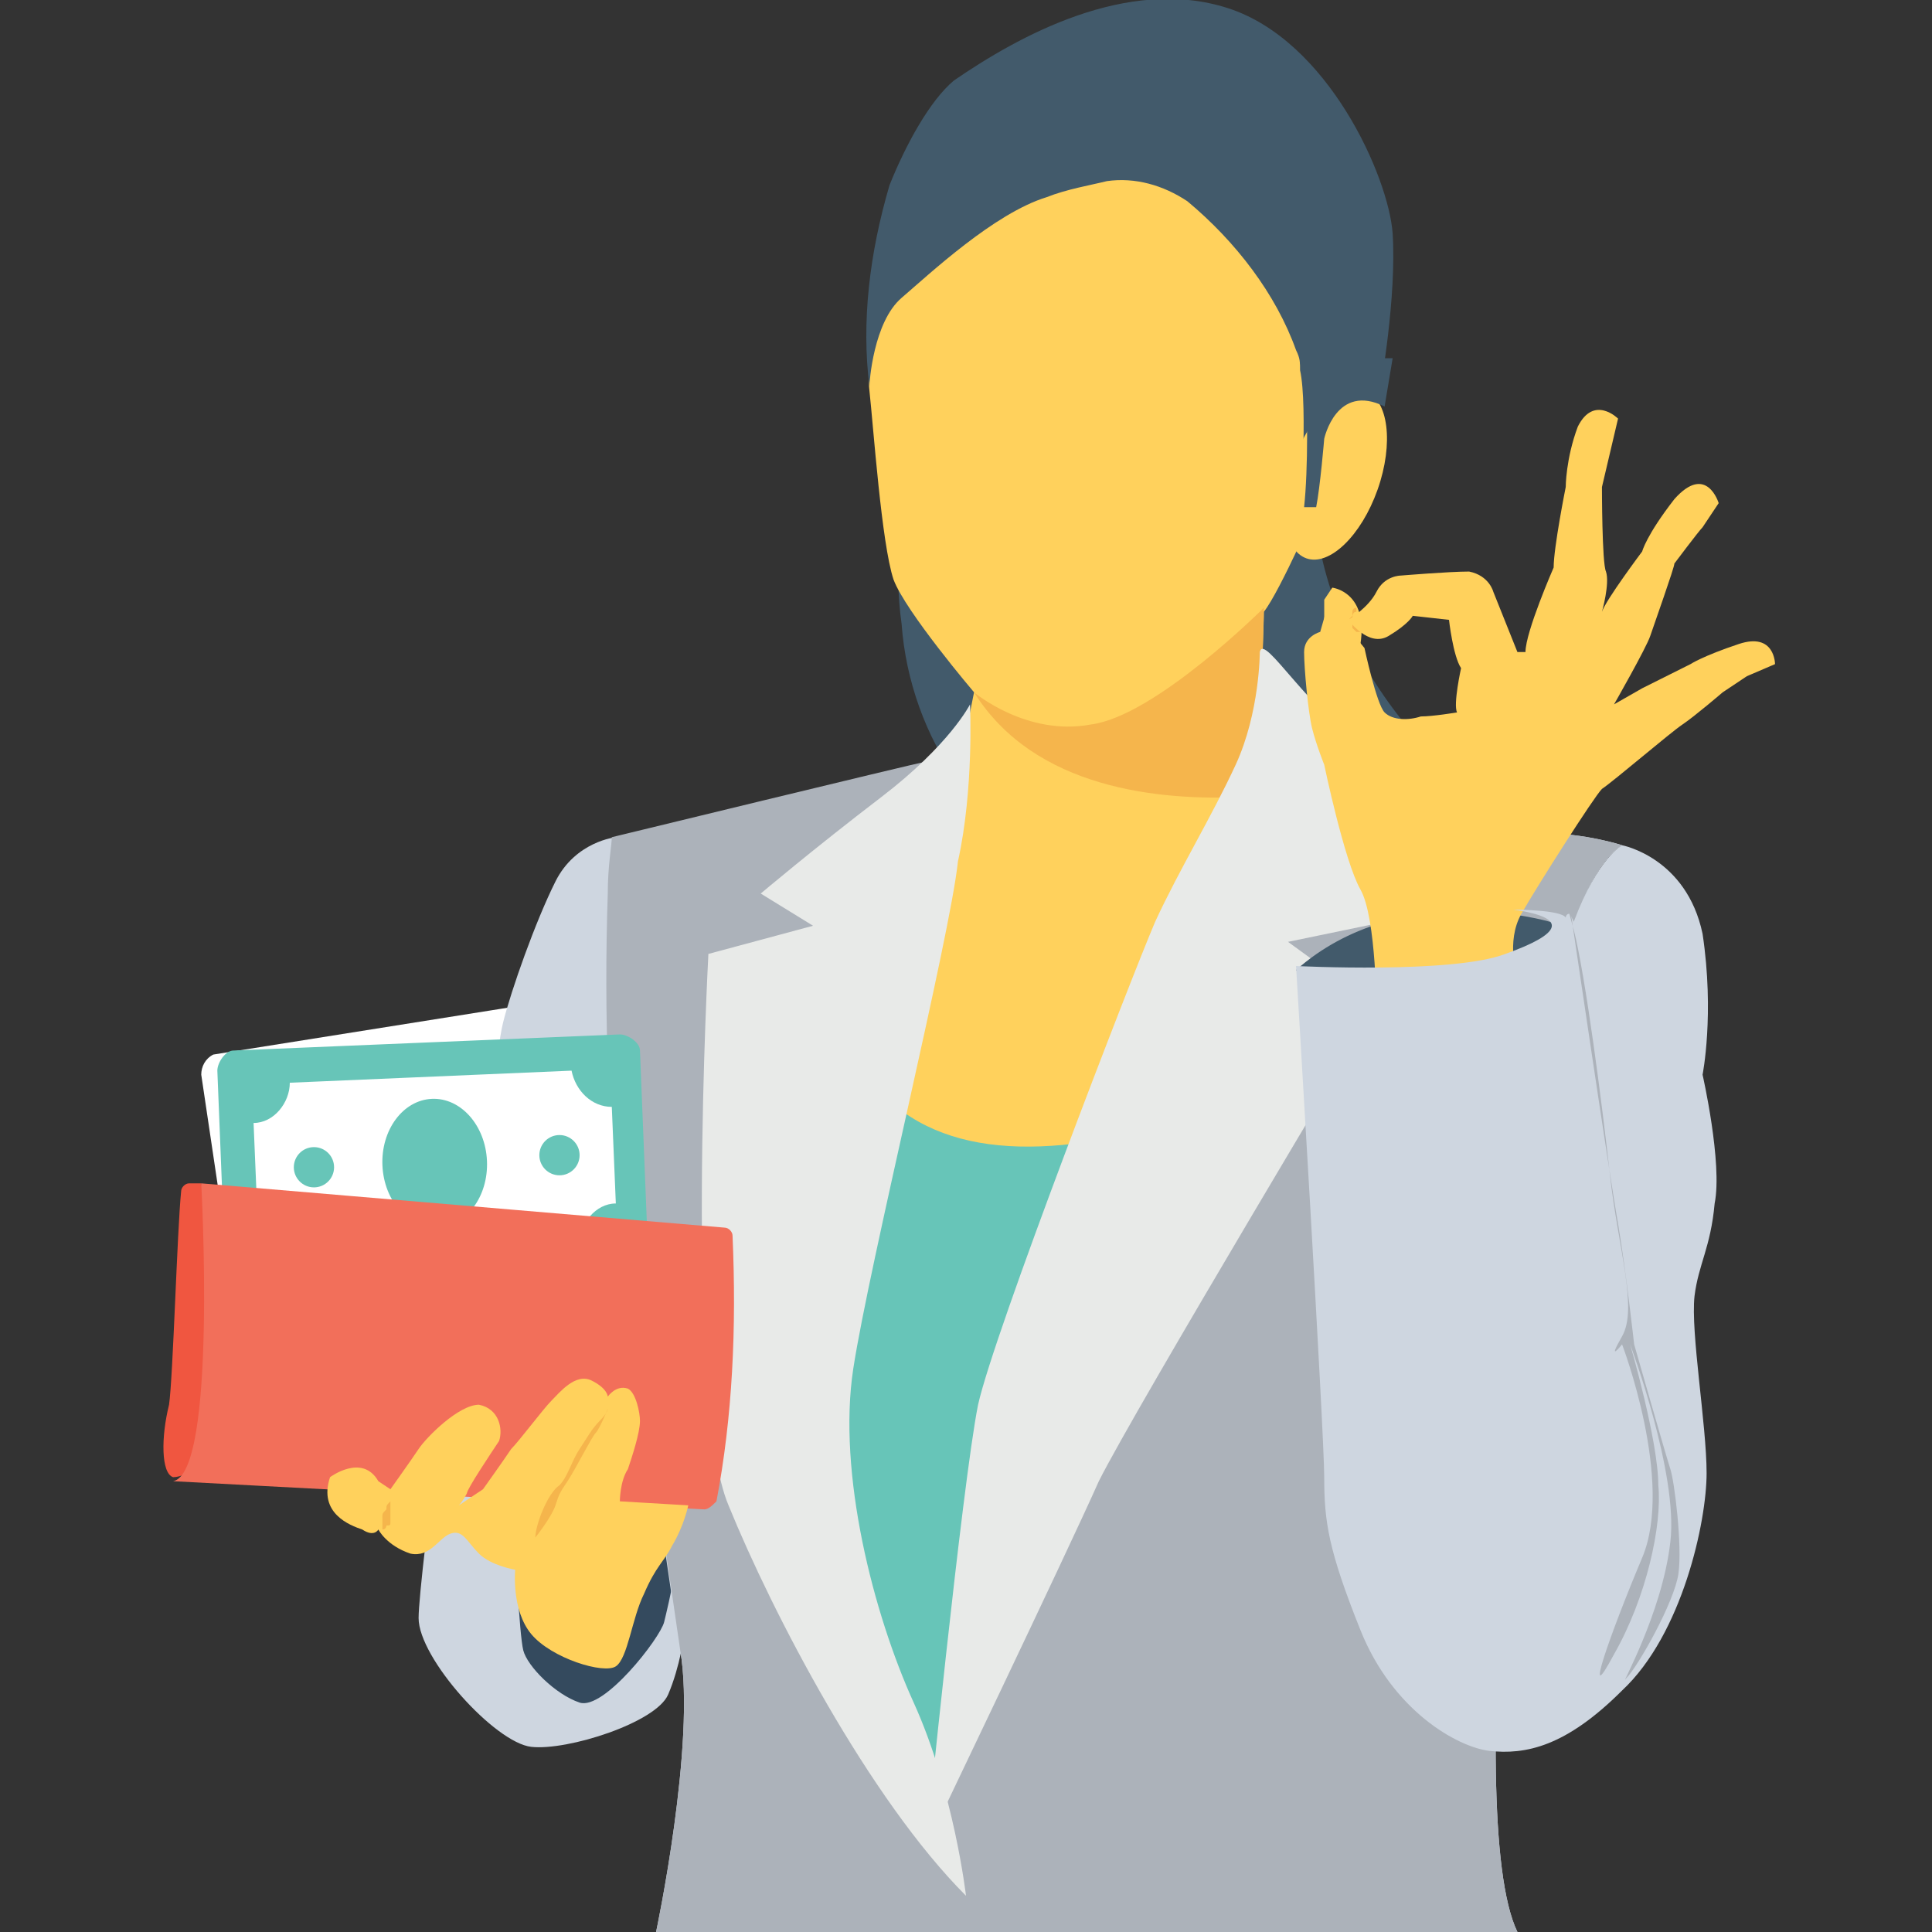 <?xml version="1.0" encoding="utf-8"?>
<!-- Generator: Adobe Illustrator 18.0.0, SVG Export Plug-In . SVG Version: 6.00 Build 0)  -->
<!DOCTYPE svg PUBLIC "-//W3C//DTD SVG 1.1//EN" "http://www.w3.org/Graphics/SVG/1.1/DTD/svg11.dtd">
<svg version="1.1" id="Layer_1" xmlns="http://www.w3.org/2000/svg" xmlns:xlink="http://www.w3.org/1999/xlink" x="0px" y="0px"
	 viewBox="0 0 48 48" enable-background="new 0 0 48 48" xml:space="preserve">
<rect x="0" y="0" width="48" height="48" fill="#333333" stroke="none"/>
<g>
	<g>
		<g>
			<path fill="#425A6B" d="M22.5,11.3c-0.1,1.4-0.3,2.8-0.1,4.2c0.1,1.4,0.6,2.8,1.4,3.9c0.9,1.2,2.3,2,3.8,2.1c0.5-1.6,0.5-3.4,0-5
				c-0.5-1.6-1.5-3-2.9-4"/>
		</g>
	</g>
	<g>
		<g>
			<path fill="#425A6B" d="M32.8,9.8c-0.4,1.8-0.2,3.8,0.5,5.5c0.7,1.7,1.9,3.3,3.4,4.4c-2,0.2-4.1-0.5-5.6-1.9
				c-1.5-1.4-2.3-3.5-2.3-5.5c0-0.6,0.2-1.3,0.7-1.5"/>
		</g>
	</g>
	<g>
		<g>
			<g>
				<path fill="#FFFFFF" d="M15,30.3l-8.8,1.4c-0.2,0-0.4-0.1-0.5-0.3L5,26.7c0-0.2,0.1-0.4,0.3-0.5l8.8-1.4c0.2,0,0.4,0.1,0.5,0.3
					l0.7,4.6C15.4,30.1,15.3,30.3,15,30.3z"/>
			</g>
			<g>
				<g>
					<path fill="#FFFFFF" d="M14.1,26.5l0.3,2.2c-0.5,0.1-0.8,0.5-0.7,1l-6.4,1c-0.1-0.5-0.5-0.8-1-0.7l-0.3-2.2
						c0.5-0.1,0.8-0.5,0.7-1l6.4-1C13.2,26.3,13.6,26.6,14.1,26.5z"/>
				</g>
			</g>
		</g>
		<g>
			<g>
				<ellipse transform="matrix(0.988 -0.156 0.156 0.988 -4.29 1.937)" fill="#FFFFFF" cx="10.2" cy="28.3" rx="1.2" ry="1.5"/>
			</g>
		</g>
		<g>
			<g>
				<circle fill="#FFFFFF" cx="7.4" cy="28.7" r="0.5"/>
			</g>
			<g>
				<circle fill="#FFFFFF" cx="13" cy="27.9" r="0.5"/>
			</g>
		</g>
	</g>
	<g>
		<g>
			<g>
				<path fill="#F05640" d="M5.4,36C5.4,36,5.4,36.1,5.4,36c-0.2,0.2-0.7,0.7-1.1,0.7c-0.3-0.1-0.3-1-0.1-1.8
					c0.1-0.7,0.2-4.3,0.3-5.3c0-0.1,0.1-0.2,0.2-0.2l0.3,0l0.9,3.2"/>
			</g>
		</g>
		<g>
			<g>
				<path fill="#CED6E0" d="M17.1,21.7l-1.8-0.9c0,0-1,0.1-1.5,1.1c-0.5,1-1.1,2.7-1.3,3.5c-0.2,0.8-0.3,3-0.6,4.2
					c-0.4,1.3-1.5,9.6-1.5,10.6s1.9,3.1,2.8,3.2c0.9,0.1,3.1-0.6,3.4-1.3c0.3-0.7,0.4-1.5,0.4-1.5L17.1,21.7z"/>
			</g>
		</g>
		<g>
			<g>
				<path fill="#344A5E" d="M12.8,38.4c0,0,0.1,2.2,0.2,2.6c0.1,0.4,0.8,1.1,1.4,1.3c0.6,0.2,2-1.6,2.1-2c0.1-0.4,0.5-2.1,0.4-2.8
					c0-0.7-2.3-1.7-2.3-1.7S12.9,36.2,12.8,38.4z"/>
			</g>
		</g>
		<g>
			<g>
				<g>
					<polyline fill="#425A6B" points="33.4,8.5 34.3,9.8 34.1,11.4 32.5,9.6 33.4,8.6 					"/>
				</g>
			</g>
			<g>
				<g>
					<path fill="#CED6E0" d="M32.6,19.3l1.6-0.5c0,0,3,1.9,4.1,1.9c1.1,0,2,0.3,2,0.3s-1.4,0.7-1.8,5.2C38,30.8,36.3,45.1,37.7,48
						H16.3c0,0,1-4.7,0.6-7s-1.9-13.6-1.9-13.6s0.1-6.1,0.3-6.6c0,0,7.4-1.8,7.9-1.9l-0.4,1.8c0,0-2,6.7-2.6,9.8
						c-0.6,3-0.1,8.9,0.8,10.4c0.8,1.5,2.1,4,2.1,4l0.4-0.5l6.9-18.7L32.6,19.3z"/>
				</g>
			</g>
			<g>
				<g>
					<path fill="#ACB2BA" d="M32.6,19.3l1.6-0.5c0,0,3,1.9,4.1,1.9c1.1,0,2,0.3,2,0.3s-1.4,0.7-1.8,5.2C38,30.8,36.3,45.1,37.7,48
						H16.3c0,0,1-4.7,0.6-7c-0.2-1.4-0.9-6.1-1.4-9.6c-0.4-3.1-0.5-6.2-0.4-9.2c0-0.7,0.1-1.2,0.1-1.4c0,0,7.4-1.8,7.9-1.9l-0.4,1.8
						c0,0-2,6.7-2.6,9.8c-0.6,3-0.1,8.9,0.8,10.4c0.8,1.5,2.1,4,2.1,4l0.4-0.5l6.9-18.7L32.6,19.3z"/>
				</g>
			</g>
			<g>
				<g>
					<g>
						<path fill="#67C5B8" d="M15.8,31.6L6.1,32c-0.2,0-0.5-0.2-0.5-0.4l-0.2-5c0-0.2,0.2-0.5,0.4-0.5l9.6-0.4
							c0.2,0,0.5,0.2,0.5,0.4l0.2,5C16.2,31.4,16,31.6,15.8,31.6z"/>
					</g>
					<g>
						<g>
							<path fill="#FFFFFF" d="M15.2,27.5l0.1,2.4c-0.5,0-0.9,0.5-0.9,1l-7,0.3c0-0.5-0.5-0.9-1-0.9l-0.1-2.4c0.5,0,0.9-0.5,0.9-1
								l7-0.3C14.3,27.1,14.7,27.5,15.2,27.5z"/>
						</g>
					</g>
				</g>
				<g>
					<g>
						
							<ellipse transform="matrix(0.999 -4.279535e-002 4.279535e-002 0.999 -1.226 0.49)" fill="#67C5B8" cx="10.8" cy="28.9" rx="1.3" ry="1.6"/>
					</g>
				</g>
				<g>
					<g>
						<circle fill="#67C5B8" cx="7.8" cy="29" r="0.5"/>
					</g>
					<g>
						<circle fill="#67C5B8" cx="13.9" cy="28.7" r="0.5"/>
					</g>
				</g>
			</g>
			<g>
				<g>
					<path fill="#FFD15C" d="M32.8,12.4c0,0-1,2.3-1.4,2.8c0,0,0,0,0,0c0,0.5-0.1,2.1,0,3.1l-4.6,14.5l-5.9-2.7l2.5-9.1l0.7-3.3
						l0.1-0.5c0,0-1.7-2-2-2.8c-0.3-0.9-0.5-3.8-0.6-4.7c-0.1-0.9,0.3-2.2,0.3-2.2s-0.3-2.9,2.8-3.6C27.9,3.1,29,3.1,29,3.1
						s3.1,2.4,3.5,3.4C32.9,7.6,33,11.4,32.8,12.4z"/>
				</g>
			</g>
			<g>
				<g>
					<path fill="#67C5B8" d="M29.2,27.9l-1.1,6.6c-0.3,0.1-0.5,0.4-0.6,0.7l-4.1,8.7l-1.3,0.5c0,0-1.8-4.6-2-5.5
						c-0.3-4.1-0.2-9.3,1.4-12.2C23,28.7,25.6,28.9,29.2,27.9z"/>
				</g>
			</g>
			<g>
				<g>
					<path fill="#425A6B" d="M21.6,9.6c0-0.1,0.1-1.6,0.8-2.2c0.7-0.6,2.3-2.1,3.6-2.5c0.5-0.2,1.1-0.3,1.5-0.4
						c0.7-0.1,1.4,0.1,2,0.5l0,0c1.2,1,2.2,2.3,2.7,3.7c0.1,0.2,0.1,0.3,0.1,0.5c0.2,0.9,0,3.7,0,3.7s0.3-0.1,0.3-0.2
						c0-0.1,0.4-1.9,0.4-1.9s0.4-1.2,1.3-1.2c0,0,0.4-2.2,0.3-3.8C34.5,4.4,33,1,30.5,0.2C28-0.6,25.3,0.9,23.7,2
						c-0.6,0.5-1.2,1.6-1.6,2.6C21.6,6.3,21.4,8,21.6,9.6L21.6,9.6z"/>
				</g>
			</g>
			<g>
				<g>
					
						<ellipse transform="matrix(0.943 0.333 -0.333 0.943 5.811 -10.386)" fill="#FFD15C" cx="33.2" cy="11.8" rx="1.1" ry="2.2"/>
				</g>
			</g>
			<g>
				<path fill="none" stroke="#FFD15C" stroke-miterlimit="10" d="M24.2,17.2"/>
			</g>
			<g>
				<path fill="#F5B54C" d="M24.2,17.2c1.5,2.4,4.6,2.7,6.7,2.6l0.5-1.6c-0.1-0.9,0-2.6,0-3.1c0,0,0,0,0,0c0,0-2.7,2.7-4.3,2.9
					C25.5,18.3,24.2,17.2,24.2,17.2z"/>
			</g>
			<g>
				<g>
					<path fill="#E8EAE8" d="M31.3,16.2c0,0,0,1.5-0.6,2.8c-0.6,1.3-1.4,2.6-2,3.9c-0.6,1.4-4,10.2-4.4,12
						C23.9,36.9,23,45.9,23,45.9s3.5-7.3,4.3-9.1C28.2,35,34.2,25,34.2,25l-2.2-1.6l2.9-0.6c0,0-0.1-3.3-0.7-4
						C32.5,17.7,31.4,15.7,31.3,16.2z"/>
				</g>
			</g>
			<g>
				<g>
					<path fill="#E8EAE8" d="M24.1,17.5c0,0-0.5,1-2.2,2.3c-1.7,1.3-3,2.4-3,2.4l1.3,0.8l-2.6,0.7c0,0-0.6,11.1,0.5,13.7
						c1.1,2.7,3.5,7.3,5.9,9.7c0,0-0.3-2.6-1.3-4.8c-1-2.2-1.9-5.7-1.5-8.3c0.4-2.6,2.4-10.7,2.6-12.6
						C24.2,19.6,24.1,17.5,24.1,17.5z"/>
				</g>
			</g>
			<g>
				<g>
					<path fill="#425A6B" d="M32.4,9.3c0.1,0.6,0.1,2.4,0,3.3h0.3c0.1-0.5,0.2-1.7,0.2-1.7s0.3-1.4,1.5-0.8c0,0,0.1-0.6,0.2-1.2
						h-2.3c0,0,0,0.1,0,0.1C32.3,9,32.3,9.1,32.4,9.3z"/>
				</g>
			</g>
		</g>
		<g>
			<g>
				<path fill="#425A6B" d="M37.4,25.2c0.1,0,1.5-1.5,1.5-1.9c0-0.4-0.4-0.4-0.4-0.4s-3.7-1.1-6.3,1.2
					C32.2,24.1,35.2,25.7,37.4,25.2z"/>
			</g>
		</g>
		<g>
			<g>
				<path fill="#FFD15C" d="M32.9,16.2c0-0.1,0-1.3,0-1.3l0.2-0.3c0,0,0.9,0.1,0.7,1.4c-0.2,1.3-0.2,1.3-0.2,1.3L32.9,16.2z"/>
			</g>
		</g>
		<g>
			<path fill="#F5B54C" d="M33.6,15.4L33.6,15.4C33.6,15.3,33.6,15.3,33.6,15.4c0-0.1,0-0.2,0.1-0.2c0,0,0,0,0,0c0,0,0-0.1,0-0.1
				c0,0,0,0,0,0c0,0,0,0,0,0c0,0,0,0,0,0c0,0-0.1,0-0.1,0.1l0,0l0,0c0,0,0,0,0,0.1C33.5,15.4,33.5,15.4,33.6,15.4c0,0.1,0,0.1,0,0.2
				c0,0,0.1,0.1,0.1,0.1c0,0,0,0,0.1,0c0,0,0-0.1,0-0.1c0,0-0.1-0.1-0.1-0.1C33.7,15.5,33.7,15.4,33.6,15.4z"/>
		</g>
		<g>
			<g>
				<path fill="#FFD15C" d="M37.7,24.3c0,0-0.3-0.9,0.1-1.6s1.8-2.9,2-3.1c0.3-0.2,1.7-1.4,2-1.6c0.3-0.2,1-0.8,1-0.8l0.6-0.4
					l0.7-0.3c0,0,0-0.8-0.9-0.5S42,16.5,42,16.5l-1.2,0.6l-0.7,0.4c0,0,0.8-1.4,0.9-1.7c0.1-0.3,0.6-1.7,0.6-1.8
					c0,0,0.6-0.8,0.7-0.9l0.4-0.6c0,0-0.3-1-1.1-0.1c-0.7,0.9-0.8,1.3-0.8,1.3s-0.9,1.2-1,1.5c0,0,0.2-0.7,0.1-1
					c-0.1-0.2-0.1-2.1-0.1-2.1l0.4-1.7c0,0-0.6-0.6-1,0.2c-0.3,0.8-0.3,1.5-0.3,1.5s-0.3,1.5-0.3,2c0,0-0.7,1.6-0.7,2.1l-0.2,0
					l-0.6-1.5c0,0-0.1-0.4-0.6-0.5c-0.5,0-1.7,0.1-1.7,0.1s-0.4,0-0.6,0.4c-0.2,0.4-0.7,0.7-0.7,0.7s0.5,0.7,1,0.4
					c0.5-0.3,0.6-0.5,0.6-0.5l0.9,0.1c0,0,0.1,0.9,0.3,1.2c0,0-0.2,0.9-0.1,1.1c0,0-0.6,0.1-0.9,0.1c-0.3,0.1-0.7,0.1-0.9-0.1
					c-0.2-0.2-0.5-1.6-0.5-1.6l-0.9-1.1l-0.2,0.7c0,0-0.4,0.1-0.4,0.5c0,0.4,0.1,1.5,0.2,1.9c0.1,0.4,0.3,0.9,0.3,0.9
					s0.5,2.4,0.9,3.1c0.4,0.7,0.4,3.1,0.4,3.1L37.7,24.3z"/>
			</g>
		</g>
		<g>
			<g>
				<path fill="#CED6E0" d="M42.1,32.2c-0.1,0.9,0.3,3.2,0.3,4.4c0,1.2-0.6,4-2.1,5.4c-1.4,1.4-2.4,1.6-3.3,1.5
					c-0.8-0.1-2.4-1-3.2-3c-0.8-2-0.9-2.7-0.9-3.8c0-1.1-0.7-12.7-0.7-12.7s3.9,0.2,5.2-0.3c1.4-0.5,1.6-0.9,0.2-1.1
					c0,0,1.2,0,1.3,0.2c0,0,0-0.1,0.1-0.1l0.1,0.2c0.6-1.6,1.2-1.9,1.2-1.9s1.6,0.3,2,2.2c0.3,2,0,3.5,0,3.5s0.5,2.2,0.3,3.2
					C42.5,31,42.2,31.4,42.1,32.2z"/>
			</g>
		</g>
		<g>
			<g>
				<path fill="#ACB2BA" d="M38.7,21.8c0,0,0.1,0.2,0.4,1.3c0.3,1.2,0.7,4.3,0.9,6.1c0.2,1.8,0.7,3.3,0.3,4c-0.4,0.7,0,0.2,0,0.2
					s1.3,3.4,0.5,5.3c-0.8,1.9-1.5,3.9-0.7,2.4c0.8-1.4,1.2-3.2,1.1-4.2c0-1.1-0.7-3.5-0.7-3.5s1.2,3.2,1,4.9
					c-0.2,1.8-1.3,3.7-1.1,3.4c0.3-0.3,1.2-1.9,1.3-2.6s-0.1-2.3-0.2-2.6c-0.1-0.3-0.9-3.1-0.9-3.1s-0.2-1.8-0.4-3
					c-0.2-1.1-1.2-7.9-1.2-7.9L38.7,21.8z"/>
			</g>
		</g>
		<g>
			<g>
				<path fill="#F26F5A" d="M4.3,36.8l13.2,0.7c0.1,0,0.2-0.1,0.3-0.2c0.4-2.1,0.5-4.3,0.4-6.6c0-0.1-0.1-0.2-0.2-0.2L5,29.4
					C5,29.4,5.4,36.6,4.3,36.8z"/>
			</g>
		</g>
		<g>
			<g>
				<g>
					<path fill="#FFD15C" d="M8.2,36.7c0,0,0.8-0.6,1.2,0.1L9.7,37c0,0,0.5-0.7,0.7-1s1-1.1,1.5-1.1c0.5,0.1,0.6,0.6,0.5,0.9
						c-0.2,0.3-0.8,1.2-0.8,1.3c-0.1,0.2-0.2,0.3-0.2,0.3L12,37c0,0,0.5-0.7,0.7-1c0.2-0.2,0.8-1,1-1.2c0.2-0.2,0.6-0.7,1-0.5
						c0.4,0.2,0.4,0.4,0.4,0.4s0.2-0.3,0.5-0.2c0.2,0.1,0.3,0.6,0.3,0.8c0,0.3-0.2,0.9-0.3,1.2c-0.2,0.3-0.2,0.8-0.2,0.8l1.7,0.1
						c0,0-0.1,0.5-0.4,1c-0.2,0.4-0.4,0.5-0.7,1.2c-0.3,0.6-0.4,1.6-0.7,1.8c-0.3,0.2-1.6-0.2-2.1-0.8C12.7,40,12.8,39,12.8,39
						s-0.6-0.1-0.9-0.4c-0.3-0.3-0.4-0.6-0.7-0.5c-0.3,0.1-0.5,0.6-1,0.5C9.6,38.4,9.4,38,9.4,38S9.3,38.2,9,38
						C8.7,37.9,7.9,37.6,8.2,36.7z"/>
				</g>
			</g>
			<g>
				<g>
					<path fill="#F5B54C" d="M9.7,37c0,0,0,0.1,0,0.2c0,0,0,0.1,0,0.2c0,0.1,0,0.1,0,0.2c0,0,0,0.1,0,0.1c0,0,0,0.1,0,0.1
						c0,0.1,0,0.1-0.1,0.1c0,0,0,0.1-0.1,0.1c0,0,0,0,0,0s0,0,0,0c0,0,0-0.1,0-0.1c0,0,0,0,0-0.1c0,0,0-0.1,0-0.1
						c0-0.1,0-0.1,0.1-0.2c0-0.1,0-0.1,0.1-0.2c0-0.1,0-0.1,0-0.1C9.7,37.1,9.7,37,9.7,37z"/>
				</g>
			</g>
			<g>
				<g>
					<path fill="#F5B54C" d="M13.3,38.2c0,0,0.4-0.5,0.5-0.8c0.1-0.3,0.1-0.3,0.3-0.6c0.2-0.3,0.6-1.1,0.7-1.2
						c0.1-0.1,0.3-0.6,0.3-0.6s0,0.1-0.2,0.3c-0.2,0.2-0.3,0.4-0.5,0.7s-0.3,0.7-0.5,0.9C13.6,37.1,13.3,37.9,13.3,38.2z"/>
				</g>
			</g>
		</g>
	</g>
</g>
</svg>
